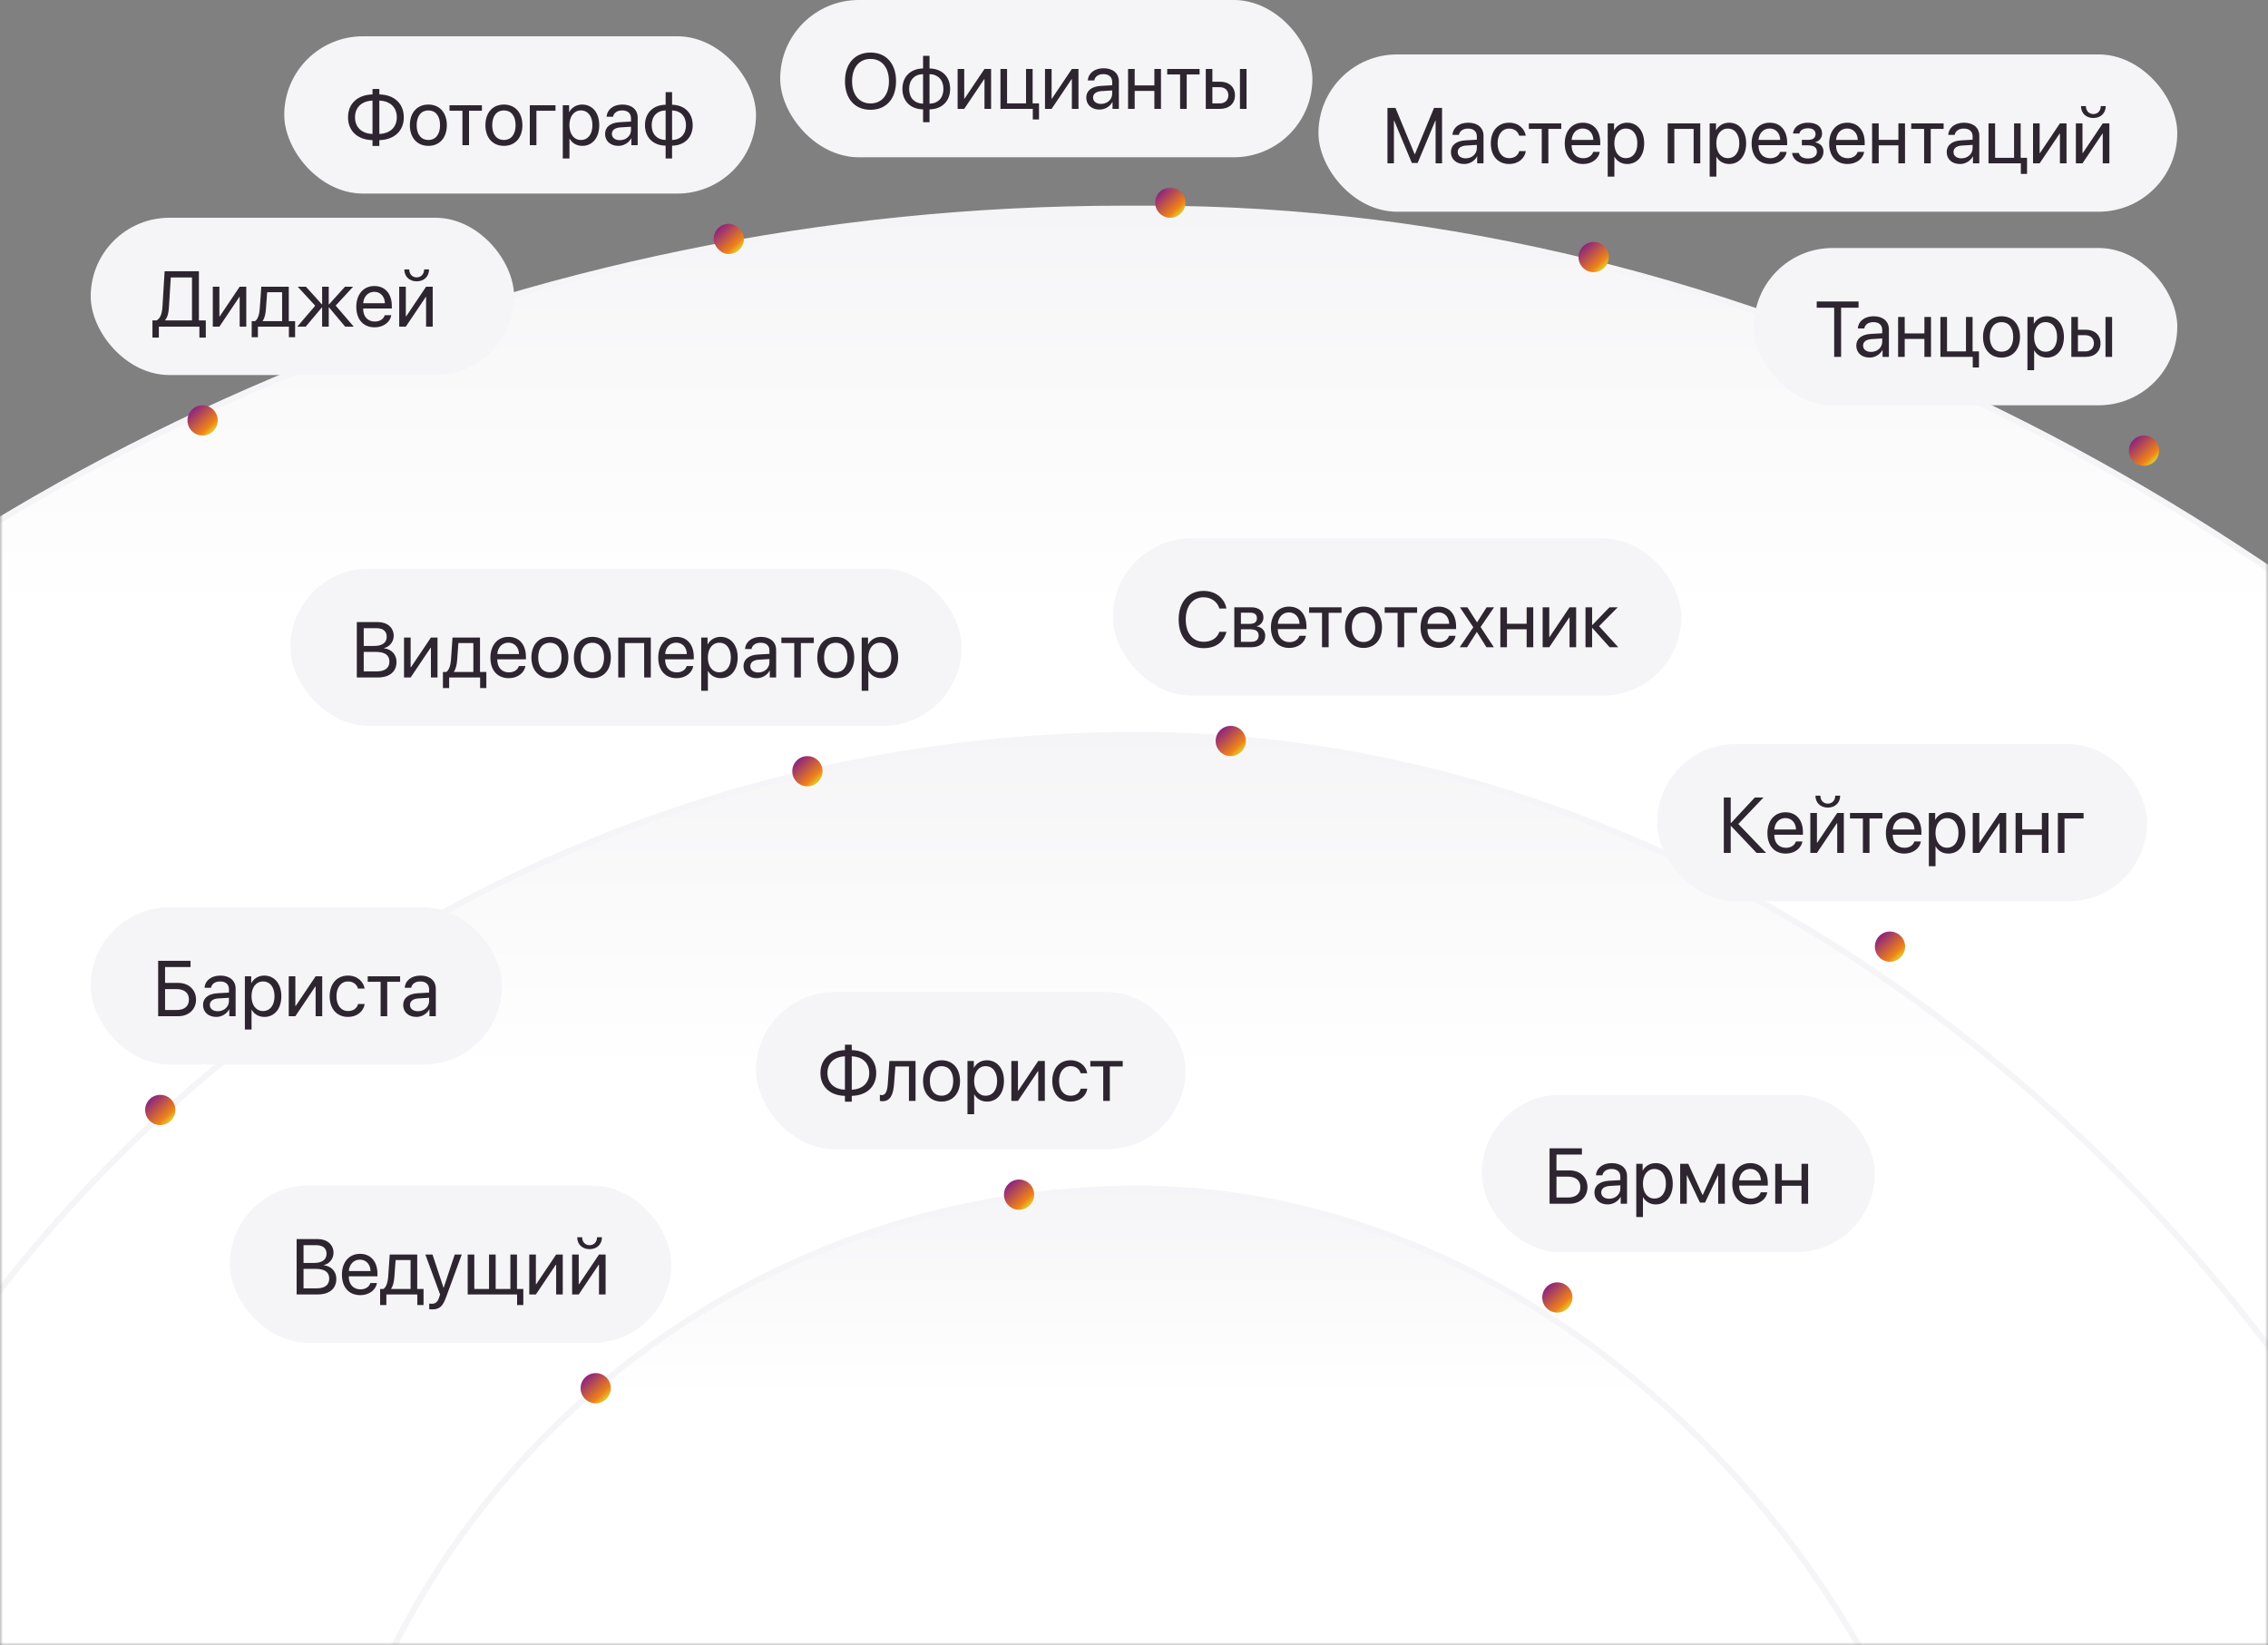 <svg width="375" height="272" viewBox="0 0 375 272" fill="none" xmlns="http://www.w3.org/2000/svg">
<rect x="0" y="0" width="375" height="272" fill="#808080" stroke="none"/>
<mask id="mask0_31711_13309" style="mask-type:alpha" maskUnits="userSpaceOnUse" x="0" y="31" width="375" height="241">
<rect y="31" width="375" height="241" fill="#D9D9D9"/>
</mask>
<g mask="url(#mask0_31711_13309)">
<rect x="-175.5" y="34.5" width="727" height="723" rx="361.5" fill="url(#paint0_linear_31711_13309)" stroke="#F5F5F7"/>
<rect x="-50.5" y="121.5" width="477" height="477" rx="238.5" fill="url(#paint1_linear_31711_13309)" stroke="#F5F5F7"/>
<rect x="50.5" y="196.5" width="275" height="275" rx="137.5" fill="url(#paint2_linear_31711_13309)" stroke="#F5F5F7"/>
<path d="M24 183.5C24 182.119 25.119 181 26.5 181C27.881 181 29 182.119 29 183.5C29 184.881 27.881 186 26.5 186C25.119 186 24 184.881 24 183.5Z" fill="url(#paint3_linear_31711_13309)"/>
<path d="M131 127.5C131 126.119 132.119 125 133.5 125C134.881 125 136 126.119 136 127.5C136 128.881 134.881 130 133.5 130C132.119 130 131 128.881 131 127.5Z" fill="url(#paint4_linear_31711_13309)"/>
<path d="M201 122.5C201 121.119 202.119 120 203.5 120C204.881 120 206 121.119 206 122.5C206 123.881 204.881 125 203.5 125C202.119 125 201 123.881 201 122.5Z" fill="url(#paint5_linear_31711_13309)"/>
<path d="M166 197.5C166 196.119 167.119 195 168.5 195C169.881 195 171 196.119 171 197.5C171 198.881 169.881 200 168.5 200C167.119 200 166 198.881 166 197.5Z" fill="url(#paint6_linear_31711_13309)"/>
<path d="M255 214.5C255 213.119 256.119 212 257.5 212C258.881 212 260 213.119 260 214.5C260 215.881 258.881 217 257.5 217C256.119 217 255 215.881 255 214.5Z" fill="url(#paint7_linear_31711_13309)"/>
<path d="M96 229.5C96 228.119 97.119 227 98.5 227C99.881 227 101 228.119 101 229.5C101 230.881 99.881 232 98.5 232C97.119 232 96 230.881 96 229.5Z" fill="url(#paint8_linear_31711_13309)"/>
<path d="M261 42.5C261 41.119 262.119 40 263.5 40C264.881 40 266 41.119 266 42.5C266 43.881 264.881 45 263.5 45C262.119 45 261 43.881 261 42.5Z" fill="url(#paint9_linear_31711_13309)"/>
<path d="M191 33.5C191 32.119 192.119 31 193.5 31C194.881 31 196 32.119 196 33.5C196 34.881 194.881 36 193.5 36C192.119 36 191 34.881 191 33.5Z" fill="url(#paint10_linear_31711_13309)"/>
<path d="M352 74.5C352 73.119 353.119 72 354.5 72C355.881 72 357 73.119 357 74.5C357 75.881 355.881 77 354.5 77C353.119 77 352 75.881 352 74.5Z" fill="url(#paint11_linear_31711_13309)"/>
<rect x="118" y="37" width="5" height="5" rx="2.5" fill="url(#paint12_linear_31711_13309)"/>
<path d="M31 69.5C31 68.119 32.119 67 33.5 67C34.881 67 36 68.119 36 69.5C36 70.881 34.881 72 33.5 72C32.119 72 31 70.881 31 69.5Z" fill="url(#paint13_linear_31711_13309)"/>
<path d="M310 156.5C310 155.119 311.119 154 312.5 154C313.881 154 315 155.119 315 156.5C315 157.881 313.881 159 312.5 159C311.119 159 310 157.881 310 156.5Z" fill="url(#paint14_linear_31711_13309)"/>
</g>
<rect x="48" y="94" width="111" height="26" rx="13" fill="#F5F5F7"/>
<path d="M62.456 112H58.997V102.84H62.469C64.037 102.84 65.097 103.754 65.097 105.125C65.097 106.078 64.398 106.966 63.516 107.125V107.176C64.76 107.334 65.56 108.21 65.56 109.429C65.56 111.042 64.405 112 62.456 112ZM60.139 103.85V106.789H61.853C63.205 106.789 63.941 106.249 63.941 105.259C63.941 104.351 63.319 103.85 62.209 103.85H60.139ZM60.139 110.991H62.285C63.662 110.991 64.386 110.432 64.386 109.372C64.386 108.312 63.637 107.772 62.177 107.772H60.139V110.991ZM67.896 112H66.804V105.398H67.896V110.312H67.947L71.248 105.398H72.339V112H71.248V107.087H71.197L67.896 112ZM78.268 111.092V106.306H75.793L75.589 109.086C75.532 109.905 75.361 110.623 75.05 111.042V111.092H78.268ZM74.263 113.746H73.234V111.092H73.787C74.269 110.775 74.504 109.95 74.567 109.061L74.821 105.398H79.366V111.092H80.414V113.746H79.385V112H74.263V113.746ZM84.057 106.243C83.022 106.243 82.299 107.036 82.229 108.134H85.815C85.79 107.03 85.098 106.243 84.057 106.243ZM85.79 110.108H86.876C86.685 111.264 85.568 112.114 84.127 112.114C82.235 112.114 81.086 110.8 81.086 108.725C81.086 106.674 82.254 105.284 84.076 105.284C85.86 105.284 86.958 106.579 86.958 108.579V108.998H82.223V109.061C82.223 110.324 82.965 111.156 84.152 111.156C84.99 111.156 85.606 110.73 85.79 110.108ZM90.925 112.114C89.097 112.114 87.866 110.8 87.866 108.699C87.866 106.592 89.097 105.284 90.925 105.284C92.747 105.284 93.978 106.592 93.978 108.699C93.978 110.8 92.747 112.114 90.925 112.114ZM90.925 111.143C92.093 111.143 92.855 110.254 92.855 108.699C92.855 107.144 92.093 106.255 90.925 106.255C89.757 106.255 88.989 107.144 88.989 108.699C88.989 110.254 89.757 111.143 90.925 111.143ZM97.946 112.114C96.118 112.114 94.886 110.8 94.886 108.699C94.886 106.592 96.118 105.284 97.946 105.284C99.768 105.284 100.999 106.592 100.999 108.699C100.999 110.8 99.768 112.114 97.946 112.114ZM97.946 111.143C99.114 111.143 99.876 110.254 99.876 108.699C99.876 107.144 99.114 106.255 97.946 106.255C96.778 106.255 96.01 107.144 96.01 108.699C96.01 110.254 96.778 111.143 97.946 111.143ZM106.509 112V106.306H103.316V112H102.224V105.398H107.607V112H106.509ZM111.809 106.243C110.774 106.243 110.051 107.036 109.981 108.134H113.567C113.542 107.03 112.85 106.243 111.809 106.243ZM113.542 110.108H114.627C114.437 111.264 113.32 112.114 111.879 112.114C109.987 112.114 108.838 110.8 108.838 108.725C108.838 106.674 110.006 105.284 111.828 105.284C113.612 105.284 114.71 106.579 114.71 108.579V108.998H109.975V109.061C109.975 110.324 110.717 111.156 111.904 111.156C112.742 111.156 113.358 110.73 113.542 110.108ZM119.147 105.284C120.829 105.284 121.972 106.63 121.972 108.699C121.972 110.769 120.835 112.114 119.172 112.114C118.227 112.114 117.465 111.651 117.071 110.927H117.046V114.203H115.941V105.398H116.989V106.516H117.014C117.42 105.773 118.188 105.284 119.147 105.284ZM118.931 111.143C120.105 111.143 120.842 110.197 120.842 108.699C120.842 107.208 120.105 106.255 118.931 106.255C117.801 106.255 117.04 107.233 117.04 108.699C117.04 110.172 117.801 111.143 118.931 111.143ZM125.38 111.175C126.421 111.175 127.221 110.445 127.221 109.493V108.953L125.457 109.061C124.568 109.118 124.06 109.512 124.06 110.134C124.06 110.762 124.587 111.175 125.38 111.175ZM125.133 112.114C123.819 112.114 122.937 111.321 122.937 110.134C122.937 109.004 123.806 108.293 125.33 108.204L127.221 108.096V107.544C127.221 106.738 126.688 106.255 125.774 106.255C124.923 106.255 124.39 106.655 124.25 107.303H123.184C123.26 106.16 124.238 105.284 125.799 105.284C127.348 105.284 128.326 106.122 128.326 107.436V112H127.278V110.864H127.253C126.859 111.619 126.021 112.114 125.133 112.114ZM134.553 105.398V106.306H132.42V112H131.328V106.306H129.195V105.398H134.553ZM138.19 112.114C136.362 112.114 135.13 110.8 135.13 108.699C135.13 106.592 136.362 105.284 138.19 105.284C140.012 105.284 141.243 106.592 141.243 108.699C141.243 110.8 140.012 112.114 138.19 112.114ZM138.19 111.143C139.358 111.143 140.12 110.254 140.12 108.699C140.12 107.144 139.358 106.255 138.19 106.255C137.022 106.255 136.254 107.144 136.254 108.699C136.254 110.254 137.022 111.143 138.19 111.143ZM145.68 105.284C147.362 105.284 148.505 106.63 148.505 108.699C148.505 110.769 147.369 112.114 145.706 112.114C144.76 112.114 143.998 111.651 143.604 110.927H143.579V114.203H142.475V105.398H143.522V106.516H143.547C143.954 105.773 144.722 105.284 145.68 105.284ZM145.464 111.143C146.639 111.143 147.375 110.197 147.375 108.699C147.375 107.208 146.639 106.255 145.464 106.255C144.334 106.255 143.573 107.233 143.573 108.699C143.573 110.172 144.334 111.143 145.464 111.143Z" fill="#2D252F"/>
<rect x="218" y="9" width="142" height="26" rx="13" fill="#F5F5F7"/>
<path d="M238.435 27H237.368V19.941H237.324L234.404 26.936H233.439L230.519 19.941H230.475V27H229.408V17.84H230.735L233.896 25.483H233.947L237.108 17.84H238.435V27ZM242.345 26.175C243.386 26.175 244.186 25.445 244.186 24.493V23.953L242.421 24.061C241.532 24.118 241.024 24.512 241.024 25.134C241.024 25.762 241.551 26.175 242.345 26.175ZM242.097 27.114C240.783 27.114 239.901 26.321 239.901 25.134C239.901 24.004 240.771 23.293 242.294 23.204L244.186 23.096V22.544C244.186 21.738 243.652 21.255 242.738 21.255C241.888 21.255 241.354 21.655 241.215 22.303H240.148C240.225 21.16 241.202 20.284 242.764 20.284C244.312 20.284 245.29 21.122 245.29 22.436V27H244.243V25.864H244.217C243.824 26.619 242.986 27.114 242.097 27.114ZM252.279 22.43H251.187C250.997 21.795 250.457 21.255 249.524 21.255C248.375 21.255 247.62 22.227 247.62 23.699C247.62 25.21 248.388 26.143 249.537 26.143C250.413 26.143 250.99 25.711 251.2 24.981H252.292C252.076 26.232 251.016 27.114 249.53 27.114C247.696 27.114 246.496 25.8 246.496 23.699C246.496 21.643 247.689 20.284 249.518 20.284C251.111 20.284 252.082 21.306 252.279 22.43ZM258.144 20.398V21.306H256.011V27H254.919V21.306H252.787V20.398H258.144ZM261.692 21.243C260.658 21.243 259.934 22.036 259.864 23.134H263.451C263.425 22.03 262.733 21.243 261.692 21.243ZM263.425 25.108H264.511C264.32 26.264 263.203 27.114 261.762 27.114C259.871 27.114 258.722 25.8 258.722 23.725C258.722 21.674 259.89 20.284 261.711 20.284C263.495 20.284 264.593 21.579 264.593 23.579V23.998H259.858V24.061C259.858 25.324 260.601 26.156 261.788 26.156C262.625 26.156 263.241 25.73 263.425 25.108ZM269.03 20.284C270.712 20.284 271.855 21.63 271.855 23.699C271.855 25.769 270.719 27.114 269.056 27.114C268.11 27.114 267.348 26.651 266.955 25.927H266.929V29.203H265.825V20.398H266.872V21.516H266.897C267.304 20.773 268.072 20.284 269.03 20.284ZM268.814 26.143C269.989 26.143 270.725 25.197 270.725 23.699C270.725 22.207 269.989 21.255 268.814 21.255C267.685 21.255 266.923 22.233 266.923 23.699C266.923 25.172 267.685 26.143 268.814 26.143ZM280.031 27V21.306H276.838V27H275.746V20.398H281.129V27H280.031ZM285.89 20.284C287.572 20.284 288.714 21.63 288.714 23.699C288.714 25.769 287.578 27.114 285.915 27.114C284.969 27.114 284.208 26.651 283.814 25.927H283.789V29.203H282.684V20.398H283.731V21.516H283.757C284.163 20.773 284.931 20.284 285.89 20.284ZM285.674 26.143C286.848 26.143 287.584 25.197 287.584 23.699C287.584 22.207 286.848 21.255 285.674 21.255C284.544 21.255 283.782 22.233 283.782 23.699C283.782 25.172 284.544 26.143 285.674 26.143ZM292.593 21.243C291.558 21.243 290.834 22.036 290.765 23.134H294.351C294.326 22.03 293.634 21.243 292.593 21.243ZM294.326 25.108H295.411C295.221 26.264 294.104 27.114 292.663 27.114C290.771 27.114 289.622 25.8 289.622 23.725C289.622 21.674 290.79 20.284 292.612 20.284C294.396 20.284 295.494 21.579 295.494 23.579V23.998H290.758V24.061C290.758 25.324 291.501 26.156 292.688 26.156C293.526 26.156 294.142 25.73 294.326 25.108ZM298.921 27.114C297.474 27.114 296.427 26.403 296.312 25.286H297.43C297.557 25.864 298.103 26.2 298.921 26.2C299.88 26.2 300.413 25.743 300.413 25.102C300.413 24.359 299.918 24.023 298.921 24.023H297.931V23.122H298.921C299.759 23.122 300.191 22.804 300.191 22.157C300.191 21.605 299.797 21.205 298.947 21.205C298.166 21.205 297.62 21.541 297.531 22.068H296.458C296.598 20.976 297.55 20.284 298.947 20.284C300.451 20.284 301.27 21.008 301.27 22.068C301.27 22.741 300.838 23.337 300.178 23.49V23.541C301.048 23.731 301.499 24.29 301.499 25.051C301.499 26.283 300.47 27.114 298.921 27.114ZM305.415 21.243C304.38 21.243 303.657 22.036 303.587 23.134H307.173C307.148 22.03 306.456 21.243 305.415 21.243ZM307.148 25.108H308.233C308.043 26.264 306.926 27.114 305.485 27.114C303.593 27.114 302.444 25.8 302.444 23.725C302.444 21.674 303.612 20.284 305.434 20.284C307.218 20.284 308.316 21.579 308.316 23.579V23.998H303.581V24.061C303.581 25.324 304.323 26.156 305.51 26.156C306.348 26.156 306.964 25.73 307.148 25.108ZM313.889 27V24.029H310.633V27H309.541V20.398H310.633V23.122H313.889V20.398H314.981V27H313.889ZM321.367 20.398V21.306H319.234V27H318.142V21.306H316.009V20.398H321.367ZM324.318 26.175C325.359 26.175 326.159 25.445 326.159 24.493V23.953L324.395 24.061C323.506 24.118 322.998 24.512 322.998 25.134C322.998 25.762 323.525 26.175 324.318 26.175ZM324.071 27.114C322.757 27.114 321.875 26.321 321.875 25.134C321.875 24.004 322.744 23.293 324.268 23.204L326.159 23.096V22.544C326.159 21.738 325.626 21.255 324.712 21.255C323.861 21.255 323.328 21.655 323.188 22.303H322.122C322.198 21.16 323.176 20.284 324.737 20.284C326.286 20.284 327.264 21.122 327.264 22.436V27H326.216V25.864H326.191C325.797 26.619 324.959 27.114 324.071 27.114ZM335.16 28.746H334.132V27H328.787V20.398H329.879V26.092H333.015V20.398H334.106V26.092H335.16V28.746ZM337.242 27H336.15V20.398H337.242V25.311H337.293L340.594 20.398H341.686V27H340.594V22.087H340.543L337.242 27ZM344.326 27H343.234V20.398H344.326V25.311H344.377L347.678 20.398H348.77V27H347.678V22.087H347.627L344.326 27ZM344.079 17.542H344.891C344.891 18.278 345.367 18.856 346.123 18.856C346.878 18.856 347.354 18.278 347.354 17.542H348.167C348.167 18.71 347.335 19.51 346.123 19.51C344.91 19.51 344.079 18.71 344.079 17.542Z" fill="#2D252F"/>
<rect x="184" y="89" width="94" height="26" rx="13" fill="#F5F5F7"/>
<path d="M199.008 107.152C196.481 107.152 194.882 105.318 194.882 102.417C194.882 99.541 196.5 97.688 199.008 97.688C200.957 97.688 202.448 98.843 202.785 100.602H201.617C201.287 99.472 200.265 98.742 199.008 98.742C197.218 98.742 196.056 100.189 196.056 102.417C196.056 104.664 197.205 106.099 199.014 106.099C200.315 106.099 201.255 105.496 201.617 104.448H202.785C202.334 106.188 200.988 107.152 199.008 107.152ZM206.758 101.293H205.178V103.141H206.593C207.425 103.141 207.825 102.836 207.825 102.201C207.825 101.617 207.45 101.293 206.758 101.293ZM206.682 104.029H205.178V106.105H206.879C207.679 106.105 208.11 105.743 208.11 105.077C208.11 104.372 207.647 104.029 206.682 104.029ZM204.086 107V100.398H206.911C208.148 100.398 208.904 101.04 208.904 102.087C208.904 102.76 208.428 103.382 207.818 103.509V103.56C208.65 103.674 209.196 104.277 209.196 105.102C209.196 106.27 208.333 107 206.93 107H204.086ZM213.112 101.243C212.078 101.243 211.354 102.036 211.284 103.134H214.871C214.845 102.03 214.153 101.243 213.112 101.243ZM214.845 105.108H215.931C215.74 106.264 214.623 107.114 213.182 107.114C211.291 107.114 210.142 105.8 210.142 103.725C210.142 101.674 211.31 100.284 213.131 100.284C214.915 100.284 216.013 101.579 216.013 103.579V103.998H211.278V104.061C211.278 105.324 212.021 106.156 213.208 106.156C214.045 106.156 214.661 105.73 214.845 105.108ZM221.815 100.398V101.306H219.682V107H218.59V101.306H216.458V100.398H221.815ZM225.452 107.114C223.624 107.114 222.393 105.8 222.393 103.699C222.393 101.592 223.624 100.284 225.452 100.284C227.274 100.284 228.505 101.592 228.505 103.699C228.505 105.8 227.274 107.114 225.452 107.114ZM225.452 106.143C226.62 106.143 227.382 105.254 227.382 103.699C227.382 102.144 226.62 101.255 225.452 101.255C224.284 101.255 223.516 102.144 223.516 103.699C223.516 105.254 224.284 106.143 225.452 106.143ZM234.307 100.398V101.306H232.174V107H231.083V101.306H228.95V100.398H234.307ZM237.855 101.243C236.821 101.243 236.097 102.036 236.027 103.134H239.614C239.588 102.03 238.896 101.243 237.855 101.243ZM239.588 105.108H240.674C240.483 106.264 239.366 107.114 237.925 107.114C236.034 107.114 234.885 105.8 234.885 103.725C234.885 101.674 236.053 100.284 237.875 100.284C239.658 100.284 240.756 101.579 240.756 103.579V103.998H236.021V104.061C236.021 105.324 236.764 106.156 237.951 106.156C238.789 106.156 239.404 105.73 239.588 105.108ZM244.197 104.486H244.171L242.578 107H241.353L243.6 103.699L241.391 100.398H242.623L244.209 102.874H244.235L245.803 100.398H247.034L244.806 103.655L247.002 107H245.777L244.197 104.486ZM252.423 107V104.029H249.167V107H248.075V100.398H249.167V103.122H252.423V100.398H253.515V107H252.423ZM256.162 107H255.07V100.398H256.162V105.312H256.213L259.514 100.398H260.605V107H259.514V102.087H259.463L256.162 107ZM264.395 103.521L267.569 107H266.147L263.297 103.826H263.246V107H262.154V100.398H263.246V103.318H263.297L266.115 100.398H267.48L264.395 103.521Z" fill="#2D252F"/>
<rect x="38" y="196" width="73" height="26" rx="13" fill="#F5F5F7"/>
<path d="M52.505 214H49.046V204.84H52.518C54.086 204.84 55.146 205.754 55.146 207.125C55.146 208.078 54.448 208.966 53.565 209.125V209.176C54.81 209.334 55.609 210.21 55.609 211.429C55.609 213.042 54.454 214 52.505 214ZM50.188 205.85V208.789H51.902C53.254 208.789 53.991 208.249 53.991 207.259C53.991 206.351 53.369 205.85 52.258 205.85H50.188ZM50.188 212.991H52.334C53.711 212.991 54.435 212.432 54.435 211.372C54.435 210.312 53.686 209.772 52.226 209.772H50.188V212.991ZM59.507 208.243C58.472 208.243 57.748 209.036 57.679 210.134H61.265C61.24 209.03 60.548 208.243 59.507 208.243ZM61.24 212.108H62.325C62.135 213.264 61.018 214.114 59.577 214.114C57.685 214.114 56.536 212.8 56.536 210.725C56.536 208.674 57.704 207.284 59.526 207.284C61.31 207.284 62.408 208.579 62.408 210.579V210.998H57.672V211.061C57.672 212.324 58.415 213.156 59.602 213.156C60.44 213.156 61.056 212.73 61.24 212.108ZM67.886 213.092V208.306H65.41L65.207 211.086C65.15 211.905 64.978 212.623 64.668 213.042V213.092H67.886ZM63.88 215.746H62.852V213.092H63.404C63.887 212.775 64.122 211.95 64.185 211.061L64.439 207.398H68.984V213.092H70.031V215.746H69.003V214H63.88V215.746ZM71.447 216.469C71.314 216.469 71.091 216.457 70.971 216.431V215.504C71.091 215.53 71.263 215.536 71.402 215.536C72.018 215.536 72.361 215.238 72.615 214.47L72.767 214.006L70.33 207.398H71.51L73.338 212.896H73.357L75.186 207.398H76.347L73.751 214.463C73.186 216.006 72.64 216.469 71.447 216.469ZM86.529 215.746H85.501V214H77.331V207.398H78.423V213.092H80.86V207.398H81.952V213.092H84.39V207.398H85.481V213.092H86.529V215.746ZM88.605 214H87.513V207.398H88.605V212.312H88.655L91.956 207.398H93.048V214H91.956V209.087H91.905L88.605 214ZM95.689 214H94.597V207.398H95.689V212.312H95.739L99.04 207.398H100.132V214H99.04V209.087H98.989L95.689 214ZM95.441 204.542H96.253C96.253 205.278 96.73 205.856 97.485 205.856C98.24 205.856 98.716 205.278 98.716 204.542H99.529C99.529 205.71 98.697 206.51 97.485 206.51C96.272 206.51 95.441 205.71 95.441 204.542Z" fill="#2D252F"/>
<rect x="125" y="164" width="71" height="26" rx="13" fill="#F5F5F7"/>
<path d="M139.705 180.146V174.63C137.915 174.7 136.811 175.754 136.811 177.385C136.811 179.036 137.915 180.089 139.705 180.146ZM143.723 177.392C143.723 175.748 142.619 174.688 140.835 174.63V180.146C142.619 180.077 143.723 179.023 143.723 177.392ZM139.705 181.168C137.223 181.111 135.655 179.645 135.655 177.385C135.655 175.138 137.217 173.678 139.705 173.608V172.713H140.835V173.608C143.317 173.666 144.878 175.132 144.878 177.392C144.878 179.639 143.317 181.099 140.835 181.168V182.127H139.705V181.168ZM147.836 179.086C147.703 180.908 147.265 182.057 145.875 182.057C145.685 182.057 145.558 182.019 145.481 181.987V180.991C145.539 181.01 145.659 181.042 145.818 181.042C146.472 181.042 146.719 180.273 146.802 179.061L147.056 175.398H151.378V182H150.287V176.306H148.04L147.836 179.086ZM155.682 182.114C153.854 182.114 152.623 180.8 152.623 178.699C152.623 176.592 153.854 175.284 155.682 175.284C157.504 175.284 158.735 176.592 158.735 178.699C158.735 180.8 157.504 182.114 155.682 182.114ZM155.682 181.143C156.85 181.143 157.612 180.254 157.612 178.699C157.612 177.144 156.85 176.255 155.682 176.255C154.514 176.255 153.746 177.144 153.746 178.699C153.746 180.254 154.514 181.143 155.682 181.143ZM163.172 175.284C164.854 175.284 165.997 176.63 165.997 178.699C165.997 180.769 164.861 182.114 163.198 182.114C162.252 182.114 161.49 181.651 161.097 180.927H161.071V184.203H159.967V175.398H161.014V176.516H161.04C161.446 175.773 162.214 175.284 163.172 175.284ZM162.957 181.143C164.131 181.143 164.867 180.197 164.867 178.699C164.867 177.208 164.131 176.255 162.957 176.255C161.827 176.255 161.065 177.233 161.065 178.699C161.065 180.172 161.827 181.143 162.957 181.143ZM168.314 182H167.222V175.398H168.314V180.312H168.365L171.666 175.398H172.757V182H171.666V177.087H171.615L168.314 182ZM179.771 177.43H178.68C178.489 176.795 177.95 176.255 177.017 176.255C175.868 176.255 175.112 177.227 175.112 178.699C175.112 180.21 175.88 181.143 177.029 181.143C177.905 181.143 178.483 180.711 178.692 179.981H179.784C179.568 181.232 178.508 182.114 177.023 182.114C175.188 182.114 173.989 180.8 173.989 178.699C173.989 176.643 175.182 175.284 177.01 175.284C178.604 175.284 179.575 176.306 179.771 177.43ZM185.637 175.398V176.306H183.504V182H182.412V176.306H180.279V175.398H185.637Z" fill="#2D252F"/>
<rect x="15" y="150" width="68" height="26" rx="13" fill="#F5F5F7"/>
<path d="M32.414 165.251C32.414 166.87 31.201 168 29.481 168H26.148V158.84H31.5V159.869H27.291V162.49H29.468C31.189 162.49 32.414 163.626 32.414 165.251ZM27.291 166.972H29.183C30.497 166.972 31.239 166.356 31.239 165.251C31.239 164.141 30.49 163.519 29.183 163.519H27.291V166.972ZM36.013 167.175C37.054 167.175 37.853 166.445 37.853 165.493V164.953L36.089 165.061C35.2 165.118 34.692 165.512 34.692 166.134C34.692 166.762 35.219 167.175 36.013 167.175ZM35.765 168.114C34.451 168.114 33.569 167.321 33.569 166.134C33.569 165.004 34.438 164.293 35.962 164.204L37.853 164.096V163.544C37.853 162.738 37.32 162.255 36.406 162.255C35.556 162.255 35.023 162.655 34.883 163.303H33.816C33.893 162.16 34.87 161.284 36.432 161.284C37.98 161.284 38.958 162.122 38.958 163.436V168H37.911V166.864H37.885C37.492 167.619 36.654 168.114 35.765 168.114ZM43.693 161.284C45.376 161.284 46.518 162.63 46.518 164.699C46.518 166.769 45.382 168.114 43.719 168.114C42.773 168.114 42.011 167.651 41.618 166.927H41.592V170.203H40.488V161.398H41.535V162.516H41.56C41.967 161.773 42.735 161.284 43.693 161.284ZM43.477 167.143C44.652 167.143 45.388 166.197 45.388 164.699C45.388 163.208 44.652 162.255 43.477 162.255C42.348 162.255 41.586 163.233 41.586 164.699C41.586 166.172 42.348 167.143 43.477 167.143ZM48.835 168H47.743V161.398H48.835V166.312H48.886L52.187 161.398H53.278V168H52.187V163.087H52.136L48.835 168ZM60.292 163.43H59.201C59.01 162.795 58.471 162.255 57.538 162.255C56.389 162.255 55.633 163.227 55.633 164.699C55.633 166.21 56.401 167.143 57.55 167.143C58.426 167.143 59.004 166.711 59.213 165.981H60.305C60.089 167.232 59.029 168.114 57.544 168.114C55.709 168.114 54.51 166.8 54.51 164.699C54.51 162.643 55.703 161.284 57.531 161.284C59.124 161.284 60.096 162.306 60.292 163.43ZM66.158 161.398V162.306H64.025V168H62.933V162.306H60.8V161.398H66.158ZM69.109 167.175C70.15 167.175 70.95 166.445 70.95 165.493V164.953L69.186 165.061C68.297 165.118 67.789 165.512 67.789 166.134C67.789 166.762 68.316 167.175 69.109 167.175ZM68.862 168.114C67.548 168.114 66.665 167.321 66.665 166.134C66.665 165.004 67.535 164.293 69.059 164.204L70.95 164.096V163.544C70.95 162.738 70.417 162.255 69.503 162.255C68.652 162.255 68.119 162.655 67.98 163.303H66.913C66.989 162.16 67.967 161.284 69.528 161.284C71.077 161.284 72.055 162.122 72.055 163.436V168H71.007V166.864H70.982C70.588 167.619 69.751 168.114 68.862 168.114Z" fill="#2D252F"/>
<rect x="129" width="88" height="26" rx="13" fill="#F5F5F7"/>
<path d="M143.934 8.688C146.53 8.688 148.155 10.516 148.155 13.423C148.155 16.331 146.53 18.152 143.934 18.152C141.338 18.152 139.713 16.331 139.713 13.423C139.713 10.516 141.338 8.688 143.934 8.688ZM143.934 9.742C142.062 9.742 140.887 11.164 140.887 13.423C140.887 15.677 142.062 17.099 143.934 17.099C145.807 17.099 146.981 15.677 146.981 13.423C146.981 11.164 145.807 9.742 143.934 9.742ZM152.624 17.143V12.255C151.215 12.287 150.32 13.207 150.32 14.699C150.32 16.185 151.215 17.105 152.624 17.143ZM155.988 14.699C155.988 13.214 155.093 12.293 153.69 12.255V17.143C155.093 17.111 155.988 16.191 155.988 14.699ZM152.624 18.082C150.567 18.044 149.209 16.737 149.209 14.699C149.209 12.662 150.567 11.348 152.624 11.316V9.228H153.69V11.316C155.734 11.354 157.099 12.662 157.099 14.699C157.099 16.737 155.734 18.051 153.69 18.082V20.203H152.624V18.082ZM159.429 18H158.337V11.398H159.429V16.311H159.479L162.78 11.398H163.872V18H162.78V13.087H162.729L159.429 18ZM171.794 19.746H170.766V18H165.421V11.398H166.513V17.092H169.648V11.398H170.74V17.092H171.794V19.746ZM173.876 18H172.784V11.398H173.876V16.311H173.927L177.228 11.398H178.319V18H177.228V13.087H177.177L173.876 18ZM182.052 17.175C183.093 17.175 183.893 16.445 183.893 15.493V14.953L182.128 15.061C181.239 15.118 180.731 15.512 180.731 16.134C180.731 16.762 181.258 17.175 182.052 17.175ZM181.804 18.114C180.49 18.114 179.608 17.321 179.608 16.134C179.608 15.004 180.478 14.293 182.001 14.204L183.893 14.096V13.544C183.893 12.738 183.359 12.255 182.445 12.255C181.595 12.255 181.062 12.655 180.922 13.303H179.855C179.932 12.16 180.909 11.284 182.471 11.284C184.02 11.284 184.997 12.122 184.997 13.436V18H183.95V16.864H183.924C183.531 17.619 182.693 18.114 181.804 18.114ZM190.869 18V15.029H187.612V18H186.521V11.398H187.612V14.122H190.869V11.398H191.96V18H190.869ZM198.346 11.398V12.306H196.213V18H195.122V12.306H192.989V11.398H198.346ZM205.018 18V11.398H206.109V18H205.018ZM201.691 14.414H200.46V17.092H201.691C202.548 17.092 203.101 16.559 203.101 15.753C203.101 14.94 202.542 14.414 201.691 14.414ZM199.368 18V11.398H200.46V13.506H201.71C203.221 13.506 204.192 14.376 204.192 15.753C204.192 17.13 203.221 18 201.71 18H199.368Z" fill="#2D252F"/>
<rect x="245" y="181" width="65" height="26" rx="13" fill="#F5F5F7"/>
<path d="M262.475 196.251C262.475 197.87 261.263 199 259.542 199H256.21V189.84H261.561V190.869H257.353V193.49H259.53C261.25 193.49 262.475 194.626 262.475 196.251ZM257.353 197.972H259.244C260.558 197.972 261.301 197.356 261.301 196.251C261.301 195.141 260.552 194.519 259.244 194.519H257.353V197.972ZM266.074 198.175C267.115 198.175 267.915 197.445 267.915 196.493V195.953L266.15 196.061C265.262 196.118 264.754 196.512 264.754 197.134C264.754 197.762 265.281 198.175 266.074 198.175ZM265.827 199.114C264.513 199.114 263.63 198.321 263.63 197.134C263.63 196.004 264.5 195.293 266.023 195.204L267.915 195.096V194.544C267.915 193.738 267.382 193.255 266.468 193.255C265.617 193.255 265.084 193.655 264.944 194.303H263.878C263.954 193.16 264.932 192.284 266.493 192.284C268.042 192.284 269.02 193.122 269.02 194.436V199H267.972V197.864H267.947C267.553 198.619 266.715 199.114 265.827 199.114ZM273.755 192.284C275.437 192.284 276.58 193.63 276.58 195.699C276.58 197.769 275.443 199.114 273.78 199.114C272.834 199.114 272.073 198.651 271.679 197.927H271.654V201.203H270.549V192.398H271.597V193.516H271.622C272.028 192.773 272.796 192.284 273.755 192.284ZM273.539 198.143C274.713 198.143 275.45 197.197 275.45 195.699C275.45 194.208 274.713 193.255 273.539 193.255C272.409 193.255 271.647 194.233 271.647 195.699C271.647 197.172 272.409 198.143 273.539 198.143ZM278.896 199H277.805V192.398H279.144L281.493 197.54H281.543L283.905 192.398H285.193V199H284.095V194.315H284.051L281.918 198.81H281.074L278.941 194.315H278.896V199ZM289.396 193.243C288.361 193.243 287.637 194.036 287.567 195.134H291.154C291.128 194.03 290.437 193.243 289.396 193.243ZM291.128 197.108H292.214C292.023 198.264 290.906 199.114 289.465 199.114C287.574 199.114 286.425 197.8 286.425 195.725C286.425 193.674 287.593 192.284 289.415 192.284C291.198 192.284 292.296 193.579 292.296 195.579V195.998H287.561V196.061C287.561 197.324 288.304 198.156 289.491 198.156C290.329 198.156 290.944 197.73 291.128 197.108ZM297.87 199V196.029H294.613V199H293.521V192.398H294.613V195.122H297.87V192.398H298.961V199H297.87Z" fill="#2D252F"/>
<rect x="290" y="41" width="70" height="26" rx="13" fill="#F5F5F7"/>
<path d="M304.415 59H303.272V50.869H300.384V49.84H307.303V50.869H304.415V59ZM309.372 58.175C310.413 58.175 311.213 57.445 311.213 56.493V55.953L309.448 56.061C308.56 56.118 308.052 56.512 308.052 57.134C308.052 57.762 308.579 58.175 309.372 58.175ZM309.125 59.114C307.811 59.114 306.928 58.321 306.928 57.134C306.928 56.004 307.798 55.293 309.321 55.204L311.213 55.096V54.544C311.213 53.738 310.68 53.255 309.766 53.255C308.915 53.255 308.382 53.655 308.242 54.303H307.176C307.252 53.16 308.229 52.284 309.791 52.284C311.34 52.284 312.317 53.122 312.317 54.436V59H311.27V57.864H311.245C310.851 58.619 310.013 59.114 309.125 59.114ZM318.189 59V56.029H314.933V59H313.841V52.398H314.933V55.122H318.189V52.398H319.281V59H318.189ZM327.209 60.746H326.181V59H320.836V52.398H321.928V58.092H325.063V52.398H326.155V58.092H327.209V60.746ZM330.941 59.114C329.113 59.114 327.882 57.8 327.882 55.699C327.882 53.592 329.113 52.284 330.941 52.284C332.763 52.284 333.995 53.592 333.995 55.699C333.995 57.8 332.763 59.114 330.941 59.114ZM330.941 58.143C332.109 58.143 332.871 57.254 332.871 55.699C332.871 54.144 332.109 53.255 330.941 53.255C329.773 53.255 329.005 54.144 329.005 55.699C329.005 57.254 329.773 58.143 330.941 58.143ZM338.432 52.284C340.114 52.284 341.256 53.63 341.256 55.699C341.256 57.769 340.12 59.114 338.457 59.114C337.511 59.114 336.75 58.651 336.356 57.927H336.331V61.203H335.226V52.398H336.273V53.516H336.299C336.705 52.773 337.473 52.284 338.432 52.284ZM338.216 58.143C339.39 58.143 340.126 57.197 340.126 55.699C340.126 54.208 339.39 53.255 338.216 53.255C337.086 53.255 336.324 54.233 336.324 55.699C336.324 57.172 337.086 58.143 338.216 58.143ZM348.131 59V52.398H349.223V59H348.131ZM344.805 55.414H343.573V58.092H344.805C345.662 58.092 346.214 57.559 346.214 56.753C346.214 55.94 345.655 55.414 344.805 55.414ZM342.481 59V52.398H343.573V54.506H344.824C346.334 54.506 347.306 55.376 347.306 56.753C347.306 58.13 346.334 59 344.824 59H342.481Z" fill="#2D252F"/>
<rect x="47" y="6" width="78" height="26" rx="13" fill="#F5F5F7"/>
<path d="M61.593 22.146V16.63C59.803 16.7 58.699 17.754 58.699 19.385C58.699 21.036 59.803 22.089 61.593 22.146ZM65.611 19.392C65.611 17.748 64.507 16.688 62.723 16.63V22.146C64.507 22.077 65.611 21.023 65.611 19.392ZM61.593 23.169C59.111 23.111 57.544 21.645 57.544 19.385C57.544 17.138 59.105 15.678 61.593 15.608V14.713H62.723V15.608C65.205 15.665 66.767 17.132 66.767 19.392C66.767 21.639 65.205 23.099 62.723 23.169V24.127H61.593V23.169ZM70.829 24.114C69.001 24.114 67.769 22.8 67.769 20.699C67.769 18.592 69.001 17.284 70.829 17.284C72.651 17.284 73.882 18.592 73.882 20.699C73.882 22.8 72.651 24.114 70.829 24.114ZM70.829 23.143C71.997 23.143 72.759 22.254 72.759 20.699C72.759 19.144 71.997 18.255 70.829 18.255C69.661 18.255 68.893 19.144 68.893 20.699C68.893 22.254 69.661 23.143 70.829 23.143ZM79.684 17.398V18.306H77.551V24H76.46V18.306H74.327V17.398H79.684ZM83.321 24.114C81.493 24.114 80.262 22.8 80.262 20.699C80.262 18.592 81.493 17.284 83.321 17.284C85.143 17.284 86.374 18.592 86.374 20.699C86.374 22.8 85.143 24.114 83.321 24.114ZM83.321 23.143C84.489 23.143 85.251 22.254 85.251 20.699C85.251 19.144 84.489 18.255 83.321 18.255C82.153 18.255 81.385 19.144 81.385 20.699C81.385 22.254 82.153 23.143 83.321 23.143ZM91.846 18.306H88.691V24H87.6V17.398H91.846V18.306ZM96.258 17.284C97.94 17.284 99.082 18.63 99.082 20.699C99.082 22.769 97.946 24.114 96.283 24.114C95.337 24.114 94.576 23.651 94.182 22.927H94.157V26.203H93.052V17.398H94.1V18.516H94.125C94.531 17.773 95.299 17.284 96.258 17.284ZM96.042 23.143C97.216 23.143 97.953 22.197 97.953 20.699C97.953 19.207 97.216 18.255 96.042 18.255C94.912 18.255 94.15 19.233 94.15 20.699C94.15 22.172 94.912 23.143 96.042 23.143ZM102.491 23.175C103.532 23.175 104.332 22.445 104.332 21.493V20.953L102.567 21.061C101.679 21.118 101.171 21.512 101.171 22.134C101.171 22.762 101.698 23.175 102.491 23.175ZM102.244 24.114C100.93 24.114 100.047 23.321 100.047 22.134C100.047 21.004 100.917 20.293 102.44 20.204L104.332 20.096V19.544C104.332 18.738 103.799 18.255 102.885 18.255C102.034 18.255 101.501 18.655 101.361 19.303H100.295C100.371 18.16 101.349 17.284 102.91 17.284C104.459 17.284 105.437 18.122 105.437 19.436V24H104.389V22.864H104.364C103.97 23.619 103.132 24.114 102.244 24.114ZM110.058 23.143V18.255C108.648 18.287 107.753 19.207 107.753 20.699C107.753 22.185 108.648 23.105 110.058 23.143ZM113.422 20.699C113.422 19.214 112.527 18.294 111.124 18.255V23.143C112.527 23.111 113.422 22.191 113.422 20.699ZM110.058 24.082C108.001 24.044 106.643 22.737 106.643 20.699C106.643 18.662 108.001 17.348 110.058 17.316V15.227H111.124V17.316C113.168 17.354 114.533 18.662 114.533 20.699C114.533 22.737 113.168 24.051 111.124 24.082V26.203H110.058V24.082Z" fill="#2D252F"/>
<rect x="15" y="36" width="70" height="26" rx="13" fill="#F5F5F7"/>
<path d="M27.942 50.629C27.878 51.677 27.752 52.375 27.301 52.921V52.972H31.744V45.869H28.24L27.942 50.629ZM26.266 54V55.809H25.206V52.972H25.885C26.552 52.616 26.799 51.804 26.869 50.604L27.218 44.84H32.887V52.972H34.029V55.809H32.969V54H26.266ZM36.276 54H35.185V47.398H36.276V52.312H36.327L39.628 47.398H40.72V54H39.628V49.087H39.577L36.276 54ZM46.648 53.092V48.306H44.173L43.97 51.086C43.913 51.905 43.741 52.623 43.43 53.041V53.092H46.648ZM42.643 55.746H41.615V53.092H42.167C42.649 52.775 42.884 51.95 42.948 51.061L43.202 47.398H47.747V53.092H48.794V55.746H47.766V54H42.643V55.746ZM55.503 50.522L58.487 54H57.071L54.405 50.826H54.355V54H53.263V50.826H53.218L50.552 54H49.156L52.12 50.541L49.226 47.398H50.584L53.218 50.318H53.263V47.398H54.355V50.318H54.405L57.04 47.398H58.385L55.503 50.522ZM61.883 48.243C60.848 48.243 60.124 49.036 60.055 50.134H63.641C63.616 49.03 62.924 48.243 61.883 48.243ZM63.616 52.108H64.701C64.511 53.264 63.394 54.114 61.953 54.114C60.061 54.114 58.912 52.8 58.912 50.725C58.912 48.674 60.08 47.284 61.902 47.284C63.685 47.284 64.784 48.579 64.784 50.579V50.998H60.048V51.061C60.048 52.324 60.791 53.156 61.978 53.156C62.816 53.156 63.432 52.73 63.616 52.108ZM67.101 54H66.009V47.398H67.101V52.312H67.151L70.452 47.398H71.544V54H70.452V49.087H70.401L67.101 54ZM66.853 44.542H67.665C67.665 45.278 68.142 45.856 68.897 45.856C69.652 45.856 70.128 45.278 70.128 44.542H70.941C70.941 45.71 70.109 46.51 68.897 46.51C67.685 46.51 66.853 45.71 66.853 44.542Z" fill="#2D252F"/>
<rect x="274" y="123" width="81" height="26" rx="13" fill="#F5F5F7"/>
<path d="M287.421 136.22L292.01 141H290.442L286.215 136.55H286.164V141H285.021V131.84H286.164V136.062H286.215L290.15 131.84H291.585L287.421 136.22ZM295.203 135.243C294.168 135.243 293.445 136.036 293.375 137.134H296.961C296.936 136.03 296.244 135.243 295.203 135.243ZM296.936 139.108H298.021C297.831 140.264 296.714 141.114 295.273 141.114C293.381 141.114 292.232 139.8 292.232 137.725C292.232 135.674 293.4 134.284 295.222 134.284C297.006 134.284 298.104 135.579 298.104 137.579V137.998H293.369V138.061C293.369 139.324 294.111 140.156 295.298 140.156C296.136 140.156 296.752 139.73 296.936 139.108ZM300.421 141H299.329V134.398H300.421V139.312H300.472L303.772 134.398H304.864V141H303.772V136.087H303.722L300.421 141ZM300.173 131.542H300.986C300.986 132.278 301.462 132.856 302.217 132.856C302.973 132.856 303.449 132.278 303.449 131.542H304.261C304.261 132.71 303.43 133.51 302.217 133.51C301.005 133.51 300.173 132.71 300.173 131.542ZM311.244 134.398V135.306H309.111V141H308.019V135.306H305.886V134.398H311.244ZM314.792 135.243C313.757 135.243 313.034 136.036 312.964 137.134H316.55C316.525 136.03 315.833 135.243 314.792 135.243ZM316.525 139.108H317.61C317.42 140.264 316.303 141.114 314.862 141.114C312.97 141.114 311.821 139.8 311.821 137.725C311.821 135.674 312.989 134.284 314.811 134.284C316.595 134.284 317.693 135.579 317.693 137.579V137.998H312.958V138.061C312.958 139.324 313.7 140.156 314.887 140.156C315.725 140.156 316.341 139.73 316.525 139.108ZM322.13 134.284C323.812 134.284 324.955 135.63 324.955 137.699C324.955 139.769 323.818 141.114 322.155 141.114C321.209 141.114 320.448 140.651 320.054 139.927H320.029V143.203H318.924V134.398H319.972V135.516H319.997C320.403 134.773 321.171 134.284 322.13 134.284ZM321.914 140.143C323.088 140.143 323.825 139.197 323.825 137.699C323.825 136.208 323.088 135.255 321.914 135.255C320.784 135.255 320.022 136.233 320.022 137.699C320.022 139.172 320.784 140.143 321.914 140.143ZM327.271 141H326.18V134.398H327.271V139.312H327.322L330.623 134.398H331.715V141H330.623V136.087H330.572L327.271 141ZM337.612 141V138.029H334.355V141H333.264V134.398H334.355V137.122H337.612V134.398H338.704V141H337.612ZM344.505 135.306H341.351V141H340.259V134.398H344.505V135.306Z" fill="#2D252F"/>
<defs>
<linearGradient id="paint0_linear_31711_13309" x1="188" y1="34" x2="188" y2="101.5" gradientUnits="userSpaceOnUse">
<stop stop-color="#F5F5F7"/>
<stop offset="1" stop-color="white"/>
</linearGradient>
<linearGradient id="paint1_linear_31711_13309" x1="188" y1="121" x2="188" y2="177.5" gradientUnits="userSpaceOnUse">
<stop stop-color="#F5F5F7"/>
<stop offset="1" stop-color="white"/>
</linearGradient>
<linearGradient id="paint2_linear_31711_13309" x1="188" y1="196" x2="188" y2="231" gradientUnits="userSpaceOnUse">
<stop stop-color="#F5F5F7"/>
<stop offset="1" stop-color="white"/>
</linearGradient>
<linearGradient id="paint3_linear_31711_13309" x1="24.5" y1="181.25" x2="28.5" y2="185.5" gradientUnits="userSpaceOnUse">
<stop stop-color="#7F178D"/>
<stop offset="0.76" stop-color="#EF8218"/>
<stop offset="0.986" stop-color="#DCDE38"/>
</linearGradient>
<linearGradient id="paint4_linear_31711_13309" x1="131.5" y1="125.25" x2="135.5" y2="129.5" gradientUnits="userSpaceOnUse">
<stop stop-color="#7F178D"/>
<stop offset="0.76" stop-color="#EF8218"/>
<stop offset="0.986" stop-color="#DCDE38"/>
</linearGradient>
<linearGradient id="paint5_linear_31711_13309" x1="201.5" y1="120.25" x2="205.5" y2="124.5" gradientUnits="userSpaceOnUse">
<stop stop-color="#7F178D"/>
<stop offset="0.76" stop-color="#EF8218"/>
<stop offset="0.986" stop-color="#DCDE38"/>
</linearGradient>
<linearGradient id="paint6_linear_31711_13309" x1="166.5" y1="195.25" x2="170.5" y2="199.5" gradientUnits="userSpaceOnUse">
<stop stop-color="#7F178D"/>
<stop offset="0.76" stop-color="#EF8218"/>
<stop offset="0.986" stop-color="#DCDE38"/>
</linearGradient>
<linearGradient id="paint7_linear_31711_13309" x1="255.5" y1="212.25" x2="259.5" y2="216.5" gradientUnits="userSpaceOnUse">
<stop stop-color="#7F178D"/>
<stop offset="0.76" stop-color="#EF8218"/>
<stop offset="0.986" stop-color="#DCDE38"/>
</linearGradient>
<linearGradient id="paint8_linear_31711_13309" x1="96.5" y1="227.25" x2="100.5" y2="231.5" gradientUnits="userSpaceOnUse">
<stop stop-color="#7F178D"/>
<stop offset="0.76" stop-color="#EF8218"/>
<stop offset="0.986" stop-color="#DCDE38"/>
</linearGradient>
<linearGradient id="paint9_linear_31711_13309" x1="261.5" y1="40.25" x2="265.5" y2="44.5" gradientUnits="userSpaceOnUse">
<stop stop-color="#7F178D"/>
<stop offset="0.76" stop-color="#EF8218"/>
<stop offset="0.986" stop-color="#DCDE38"/>
</linearGradient>
<linearGradient id="paint10_linear_31711_13309" x1="191.5" y1="31.25" x2="195.5" y2="35.5" gradientUnits="userSpaceOnUse">
<stop stop-color="#7F178D"/>
<stop offset="0.76" stop-color="#EF8218"/>
<stop offset="0.986" stop-color="#DCDE38"/>
</linearGradient>
<linearGradient id="paint11_linear_31711_13309" x1="352.5" y1="72.25" x2="356.5" y2="76.5" gradientUnits="userSpaceOnUse">
<stop stop-color="#7F178D"/>
<stop offset="0.76" stop-color="#EF8218"/>
<stop offset="0.986" stop-color="#DCDE38"/>
</linearGradient>
<linearGradient id="paint12_linear_31711_13309" x1="118.5" y1="37.25" x2="122.5" y2="41.5" gradientUnits="userSpaceOnUse">
<stop stop-color="#7F178D"/>
<stop offset="0.76" stop-color="#EF8218"/>
<stop offset="0.986" stop-color="#DCDE38"/>
</linearGradient>
<linearGradient id="paint13_linear_31711_13309" x1="31.5" y1="67.25" x2="35.5" y2="71.5" gradientUnits="userSpaceOnUse">
<stop stop-color="#7F178D"/>
<stop offset="0.76" stop-color="#EF8218"/>
<stop offset="0.986" stop-color="#DCDE38"/>
</linearGradient>
<linearGradient id="paint14_linear_31711_13309" x1="310.5" y1="154.25" x2="314.5" y2="158.5" gradientUnits="userSpaceOnUse">
<stop stop-color="#7F178D"/>
<stop offset="0.76" stop-color="#EF8218"/>
<stop offset="0.986" stop-color="#DCDE38"/>
</linearGradient>
</defs>
</svg>
